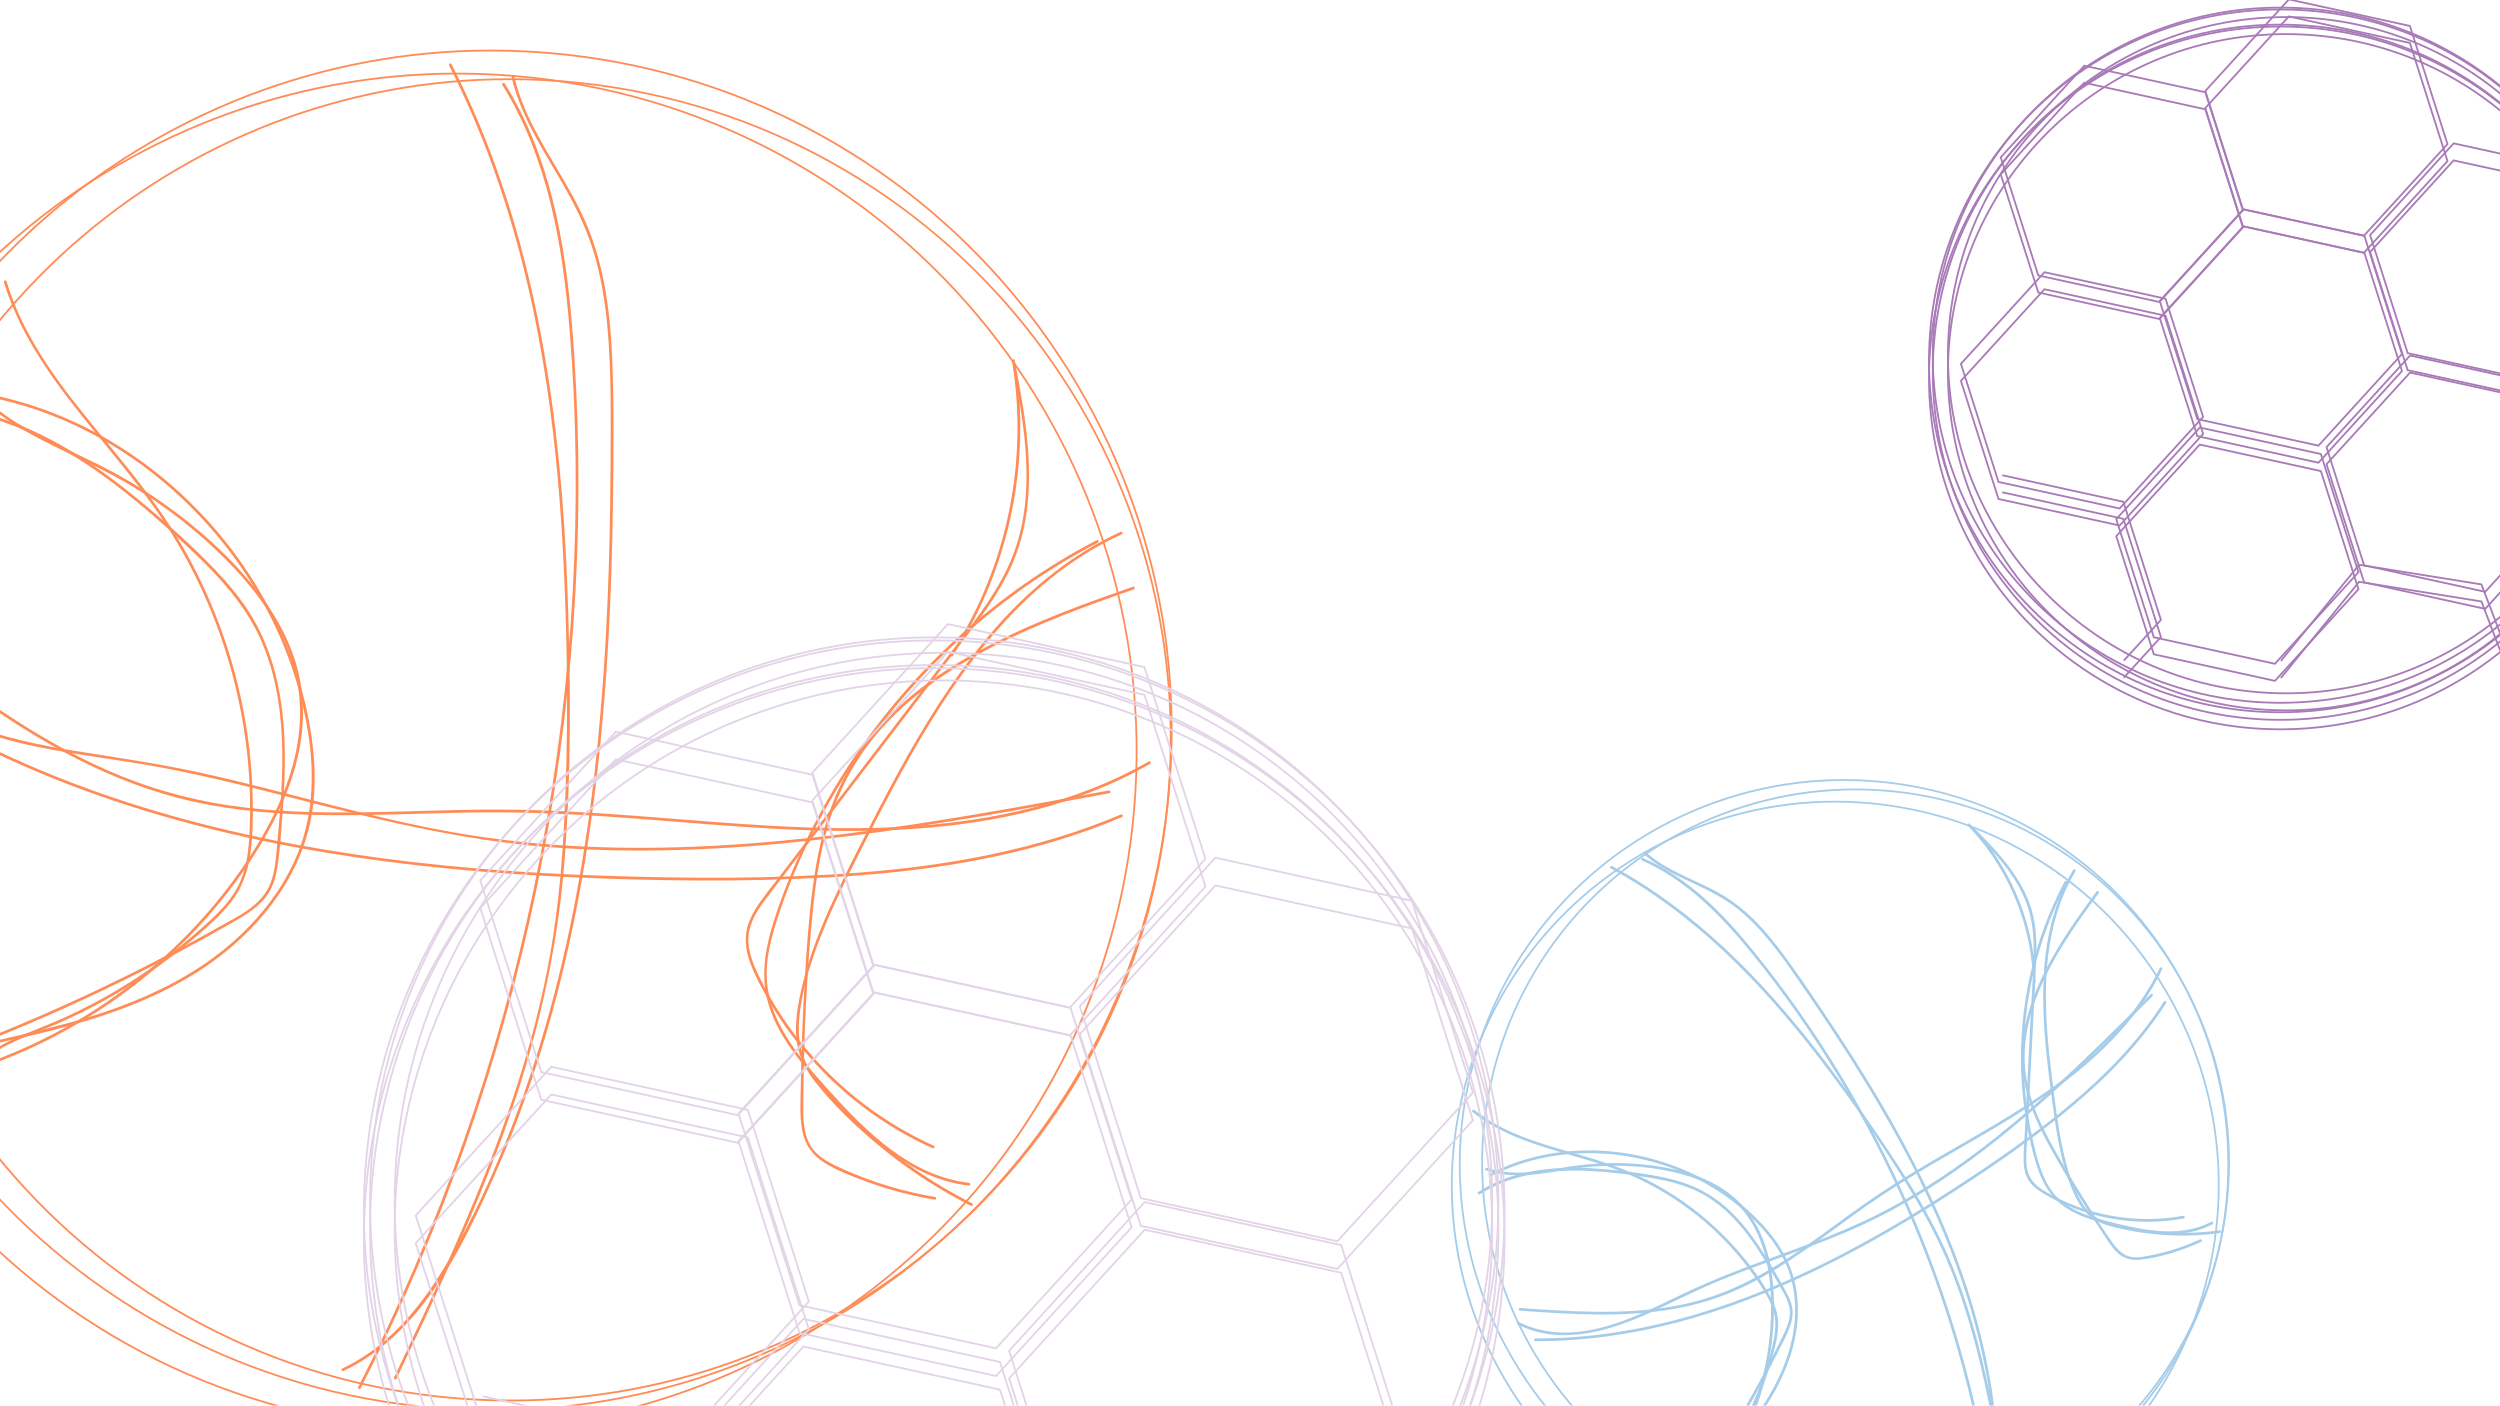 <?xml version="1.0" encoding="UTF-8"?><svg id="Layer_1" xmlns="http://www.w3.org/2000/svg" width="1366" height="768" viewBox="0 0 1366 768"><defs><style>.cls-1{fill:#ff8c56;}.cls-2{fill:#a5cce9;}.cls-3{stroke:#a87ab7;}.cls-3,.cls-4{fill:none;stroke-miterlimit:10;}.cls-4{stroke:#e2d3e7;}</style></defs><path class="cls-1" d="m249.94,39.7v1c13.56,0,27.32.76,40.9,2.25,49.67,5.46,96.78,20.49,140.03,44.66,41.77,23.35,78.2,54.21,108.28,91.71,30.07,37.51,52.27,79.77,65.99,125.62,14.2,47.47,18.62,96.72,13.16,146.39-10.03,91.17-53.25,174.95-121.69,235.9-67.94,60.5-155.23,93.81-245.77,93.81-13.57,0-27.34-.76-40.92-2.25-49.67-5.46-96.78-20.49-140.03-44.66-41.77-23.35-78.2-54.21-108.28-91.71-30.07-37.51-52.27-79.77-65.99-125.62-14.2-47.47-18.62-96.72-13.16-146.39,10.03-91.17,53.25-174.95,121.69-235.89C72.09,74.02,159.37,40.7,249.92,40.7l.02-1m-.02,0c-186.78,0-347.57,140.64-368.46,330.6-22.41,203.75,124.6,387.08,328.34,409.49,13.79,1.52,27.47,2.26,41.03,2.26,186.78,0,347.57-140.64,368.46-330.6,22.41-203.75-124.6-387.08-328.34-409.49-13.79-1.52-27.47-2.26-41.03-2.26h0Z"/><path class="cls-1" d="m278.27,43.75c13.21,0,26.61.74,39.84,2.19,48.37,5.32,94.25,19.95,136.37,43.5,40.68,22.74,76.16,52.79,105.44,89.31,29.29,36.52,50.91,77.68,64.26,122.34,13.83,46.23,18.14,94.19,12.82,142.56-9.77,88.79-51.85,170.37-118.51,229.73-66.17,58.91-151.17,91.36-239.34,91.36-13.22,0-26.63-.74-39.85-2.19-48.37-5.32-94.25-19.95-136.37-43.5-40.68-22.74-76.16-52.79-105.44-89.31-29.29-36.52-50.91-77.68-64.26-122.33-13.83-46.23-18.14-94.19-12.82-142.56,9.77-88.79,51.85-170.37,118.51-229.72,66.16-58.91,151.17-91.36,239.36-91.36h0m-.02-1c-181.91,0-338.5,136.97-358.85,321.98-21.82,198.43,121.35,376.99,319.78,398.81,13.43,1.48,26.75,2.2,39.96,2.2,181.91,0,338.5-136.97,358.85-321.98,21.82-198.43-121.35-376.99-319.78-398.81-13.43-1.48-26.75-2.2-39.96-2.2h0Z"/><path class="cls-1" d="m268.28,27.11v1c13.59,0,27.38.76,40.99,2.26,49.78,5.47,96.99,20.53,140.34,44.76,41.86,23.4,78.37,54.32,108.51,91.91,30.14,37.59,52.39,79.94,66.13,125.89,14.23,47.57,18.67,96.93,13.19,146.71-10.05,91.37-53.36,175.33-121.96,236.41-68.09,60.63-155.57,94.02-246.31,94.02-13.6,0-27.4-.76-41.01-2.26-49.78-5.47-96.99-20.53-140.34-44.76-41.86-23.4-78.37-54.32-108.51-91.91-30.14-37.59-52.39-79.94-66.13-125.89-14.23-47.57-18.67-96.93-13.19-146.71,10.05-91.37,53.36-175.33,121.96-236.41C90.04,61.5,177.51,28.11,268.26,28.11l.02-1m-.02,0c-187.19,0-348.32,140.95-369.26,331.32-22.46,204.19,124.87,387.92,329.06,410.38,13.82,1.52,27.53,2.26,41.12,2.26,187.19,0,348.32-140.95,369.26-331.32,22.46-204.19-124.87-387.92-329.06-410.38-13.82-1.52-27.53-2.26-41.12-2.26h0Z"/><path class="cls-1" d="m274.48,46.41c24.96,40.1,33.01,87.64,36.77,133.99,3.86,47.66,4.3,95.63,1.65,143.37-2.69,48.45-8.63,96.72-17.76,144.39s-21.14,93.61-36.27,139.11-33.72,91.07-55.12,134.62c-2.63,5.36-5.31,10.69-8.03,16-.44.86.85,1.62,1.3.76,22.08-43.13,41.23-87.73,57.31-133.43,16.19-46.04,29.27-93.18,39.15-140.98,9.76-47.24,16.4-95.12,19.84-143.23,3.48-48.68,3.67-97.6.48-146.3-2.99-45.7-8.69-92.8-29.63-134.2-2.57-5.08-5.37-10.02-8.38-14.85-.51-.82-1.81-.07-1.3.76h0Z"/><path class="cls-1" d="m-73.3,370.63c36.74,25.41,76.86,45.56,118.74,61,42.43,15.64,86.52,26.5,131.08,33.98,44.82,7.52,90.17,11.67,135.56,13.7,47.31,2.12,94.94,2.69,142.23,0,48.32-2.76,96.86-9.76,142.48-26.46,5.5-2.01,10.94-4.18,16.34-6.46.89-.37.12-1.67-.76-1.3-45.35,19.17-94.21,27.98-143.1,31.72-47.03,3.59-94.46,3.24-141.57,1.62-45.48-1.57-90.95-5.1-135.96-11.9-44.01-6.65-87.63-16.42-129.82-30.67-42.28-14.28-83.08-33.12-120.65-57.29-4.66-3-9.26-6.08-13.81-9.23-.8-.55-1.55.75-.76,1.3h0Z"/><path class="cls-1" d="m-18.9,214.92c18.62,2.35,36.88,7.43,54.11,14.88s33.25,17.08,47.95,28.55,28.1,24.84,39.7,39.53c11.62,14.72,21.47,30.87,29.17,47.97s13.48,36.09,16.41,55.09c3.61,23.39,2.51,47.24-7.32,69.04-8.37,18.57-21.67,34.63-37.27,47.59-17.33,14.41-37.67,24.79-58.73,32.59-21.41,7.93-43.55,12.91-65.73,18.1-17.17,4.02-35.99,9.2-48.59,22.34-2.97,3.09-5.46,6.6-7.44,10.4-.44.86.85,1.62,1.3.76,8.93-17.24,27.92-24.86,45.66-29.67,10.13-2.75,20.44-4.77,30.63-7.23,11.59-2.81,23.11-5.94,34.44-9.69,21.65-7.17,42.82-16.64,61.32-30.13,16.34-11.92,30.7-26.91,40.75-44.55,4.91-8.62,8.76-17.86,11.2-27.48,2.98-11.73,3.74-23.91,3.03-35.96-1.21-20.59-6.1-41.06-13.49-60.29-6.78-17.63-15.8-34.37-26.7-49.8s-23.52-29.41-37.69-41.76-29.7-22.9-46.4-31.34-34.6-14.73-53.01-18.33c-4.41-.86-8.84-1.56-13.3-2.12-.96-.12-.95,1.38,0,1.5h0Z"/><path class="cls-1" d="m599.21,295.18c-26.97,14-52.06,31.53-74.61,51.89s-42.55,43.55-59.4,68.84c-16.8,25.2-30.45,52.51-40.34,81.14-5.81,16.83-10.24,34.47-4.86,52.02,4.75,15.47,15.02,28.55,25.49,40.58,10.5,12.07,21.38,23.99,33.68,34.26,11.56,9.65,24.64,17.88,39.3,21.82,3.6.96,7.26,1.64,10.95,2.07.96.11.95-1.39,0-1.5-31.58-3.67-55.78-27.51-76.05-50.01-10.65-11.81-21.53-24.01-28.38-38.52-3.56-7.54-5.81-15.69-6.05-24.04-.26-9.47,1.83-18.81,4.59-27.82,8.83-28.85,22.14-56.52,38.26-81.99,15.94-25.19,34.99-48.4,56.55-68.98,21.69-20.7,45.94-38.71,72.11-53.34,3.14-1.76,6.31-3.46,9.51-5.12.86-.44.1-1.74-.76-1.3h0Z"/><path class="cls-1" d="m279.51,42.23c5.44,22.79,18.98,42.15,30.27,62.31,6.14,10.98,11.4,22.32,14.96,34.41s5.83,25.61,7.06,38.67c2.37,25.28,1.91,50.86,1.79,76.22-.11,25.05-.59,50.11-1.65,75.14-2.13,50.29-6.59,100.56-15.27,150.17-8.51,48.7-21.14,96.78-39.52,142.72-9.07,22.67-19.36,45.1-31.69,66.2-11.44,19.57-25.42,38.44-44.24,51.48-4.52,3.14-9.3,5.87-14.27,8.23-.87.41-.11,1.71.76,1.3,41.8-19.84,64.29-65.94,82.17-106.13,20.29-45.63,34.57-93.74,44.36-142.66s15.32-99.7,18.16-150.01c1.43-25.45,2.2-50.94,2.53-76.43s.64-51.35-.38-76.96c-1.01-25.18-4.07-50.73-13.98-74.12-9.5-22.41-24.81-41.82-34.16-64.3-2.25-5.4-4.08-10.94-5.43-16.63-.22-.94-1.67-.54-1.45.4h0Z"/><path class="cls-1" d="m605.84,431.94c-47.66,8.81-95.37,17.56-143.48,23.59-47.4,5.93-95.27,9.23-143.04,7.04-24.18-1.11-48.29-3.64-72.12-7.86-23.21-4.12-46.13-9.71-68.96-15.53s-45.22-11.78-68.04-16.81c-22.83-5.04-45.89-8.32-68.96-12.04-39.91-6.44-83.6-17.38-109.9-50.75-3.07-3.9-5.79-8.04-8.19-12.4-.47-.85-1.76-.09-1.3.76,19.48,35.39,59.18,51.89,96.85,59.8,23.14,4.86,46.7,7.35,69.94,11.73,23.6,4.44,46.9,10.31,70.16,16.27,46.24,11.86,92.34,23.24,140.06,27.05,48.51,3.87,97.31,1.66,145.61-3.65,48.34-5.32,96.27-13.71,144.08-22.49,5.9-1.08,11.79-2.17,17.69-3.26.95-.18.55-1.62-.4-1.45h0Z"/><path class="cls-1" d="m-56.57,595.08c36.77-5.88,72.21-19.26,103.94-38.72s59.24-44.5,81.17-74.17c23.6-31.94,43.94-72.7,34.81-113.43-4.23-18.85-14.33-35.83-26.56-50.58-13.13-15.84-28.82-29.7-45.5-41.71-8.65-6.23-17.67-11.95-26.99-17.11-8.39-4.64-17.06-8.74-25.71-12.88-16.69-7.97-33.84-16.21-47.34-29.14-3.34-3.2-6.41-6.67-9.15-10.4-.57-.77-1.87-.02-1.3.76,10.78,14.66,26.21,24.56,42.17,32.78,17.08,8.8,34.74,16.27,51.15,26.35,17.82,10.95,34.41,23.98,49.18,38.8,13.83,13.88,26.25,29.78,33.71,48.04,7.82,19.16,8.8,39.83,4.09,59.9-4.82,20.56-14.66,39.66-26.32,57.13-20.44,30.64-47.12,57.02-77.64,77.59-30.42,20.5-64.71,35.27-100.63,42.85-4.47.94-8.97,1.77-13.48,2.49-.95.15-.55,1.6.4,1.45h0Z"/><path class="cls-1" d="m612.23,290.63c-25.78,11.82-48.08,29.84-66.91,50.91s-35.13,46.08-49.36,71.23c-7.22,12.75-14.04,25.73-20.71,38.78-7.57,14.81-15.21,29.62-21.99,44.81-7.05,15.78-13.11,32.11-16.45,49.11-1.58,8.06-2.59,16.38-1.32,24.56s5.13,15.05,10.14,21.4c10.04,12.71,22.08,24.16,34.54,34.47,12.41,10.28,25.73,19.45,39.78,27.34,3.45,1.94,6.95,3.8,10.48,5.58.86.43,1.62-.86.76-1.3-28.6-14.47-54.55-34.04-76.24-57.64-5.47-5.95-11.08-12.1-14.66-19.42-3.86-7.88-4.38-16.74-3.47-25.35,1.8-17.04,7.56-33.79,14.09-49.53,6.48-15.64,14.21-30.74,21.85-45.83,6.48-12.79,13.06-25.53,19.96-38.09,13.82-25.13,28.98-49.73,47.39-71.79s38.84-40.22,63.5-53.32c3.09-1.64,6.22-3.18,9.4-4.64.88-.4.12-1.7-.76-1.3h0Z"/><path class="cls-1" d="m245.36,35.76c21.22,41.62,35.9,86.24,45.61,131.87,9.8,46.05,14.71,93.02,16.97,140.01,2.32,48.25,2.73,96.92.14,145.16-1.39,25.85-4.07,51.64-9.04,77.06-4.67,23.86-11.16,47.34-18.86,70.4-15.62,46.73-36.16,91.61-57.16,136.12-2.56,5.42-5.12,10.84-7.69,16.25-.41.87.88,1.63,1.3.76,21.05-44.41,42.1-88.93,58.88-135.18,17.04-46.97,28.62-95.26,32.71-145.11,4.07-49.57,3.67-99.8,1.89-149.48-1.67-46.78-5.73-93.58-14.34-139.62-8.55-45.75-21.73-90.76-41.34-133.04-2.49-5.37-5.09-10.68-7.77-15.95-.44-.86-1.73-.1-1.3.76h0Z"/><path class="cls-1" d="m511.03,654.07c-17.09-2.89-33.81-7.87-49.65-14.91-7-3.11-14.69-6.55-18.67-13.49-3.9-6.78-3.82-15.03-3.76-22.61.27-35.96,1.71-72.09,5.44-107.86,1.73-16.54,4.35-33.1,9.54-48.94,4.52-13.79,11.14-26.76,19.79-38.42,15.89-21.4,37.71-37.58,60.88-50.34s49.83-23.14,75.7-32.25c3.06-1.08,6.13-2.15,9.2-3.21.91-.31.52-1.76-.4-1.45-26.34,9.1-52.64,18.7-77.47,31.46s-46.66,27.69-64,48.41c-8.82,10.54-16.06,22.32-21.33,35.02-6.46,15.59-9.93,32.23-12.15,48.91-2.35,17.68-3.5,35.53-4.55,53.33-1.1,18.67-1.78,37.37-2.06,56.08-.12,8-.72,16.32.84,24.22,1.45,7.34,5.44,13.06,11.74,17.08,6.95,4.44,15.05,7.47,22.75,10.33,8.15,3.02,16.49,5.53,24.96,7.51,4.23.99,8.5,1.84,12.79,2.56.94.16,1.35-1.29.4-1.45h0Z"/><path class="cls-1" d="m-37.7,223.14c37.44,1.18,71.33,19.4,100.54,41.6,15.16,11.52,29.42,24.25,43.22,37.36s27.51,28.06,35.77,46c16.06,34.87,13.21,75.04,9.7,112.22-.9,9.5-1.15,20.02-6.9,28.09s-14.67,12.27-22.77,16.85c-18.15,10.28-36.61,20.02-55.33,29.21-37.6,18.45-76.28,34.69-115.79,48.59-4.84,1.7-9.69,3.37-14.55,5-.91.31-.52,1.76.4,1.45,40.47-13.6,80.13-29.6,118.69-47.94,19.15-9.1,38.02-18.78,56.59-29.01,4.79-2.64,9.56-5.32,14.31-8.03,3.99-2.28,7.99-4.56,11.66-7.33s6.73-5.73,9.05-9.49c2.46-3.99,3.76-8.54,4.54-13.12,1.61-9.5,2.13-19.29,2.88-28.89s1.3-19.63,1.35-29.47c.09-18.86-1.63-37.97-7.49-55.99-2.93-9.01-6.92-17.68-12-25.68s-11.7-15.96-18.53-23.09c-13.46-14.07-28.19-27.19-43.26-39.51-28.58-23.37-61.47-44.18-98.75-49.21-4.42-.6-8.87-.96-13.33-1.1-.97-.03-.96,1.47,0,1.5h0Z"/><path class="cls-1" d="m-68.99,337.89c35.29,28.09,71.02,56.42,111.41,76.94,19.99,10.15,41.04,18.22,62.94,23.12,23.99,5.36,48.63,7.13,73.16,7.43s49.87-.87,74.8-1.35c25.54-.49,51.01.3,76.5,1.99,50.63,3.37,101.26,9.38,152.08,7.74,45-1.45,90.67-8.84,131.54-28.49,5.09-2.45,10.07-5.09,14.97-7.89.84-.48.08-1.78-.76-1.3-39.9,22.85-85.6,32.64-131.13,35.49-49.25,3.08-98.49-1.93-147.56-5.67-25.23-1.92-50.51-3.51-75.82-3.56s-49.43,1.16-74.15,1.5c-24.67.34-49.47-.16-73.91-3.78-23.1-3.42-45.51-9.93-66.86-19.37-41.28-18.26-77.73-45.58-112.96-73.39-4.41-3.48-8.8-6.98-13.2-10.47-.75-.6-1.82.46-1.06,1.06h0Z"/><path class="cls-1" d="m520.66,358.35c23.98-36.8,36.79-80.57,36.84-124.47.01-12.4-1.02-24.77-3.05-37l-1.45.4c6.51,33.94,13.29,70.52,1.25,104.06-5.82,16.19-15.9,30.35-26.21,43.95-11.42,15.07-22.95,30.04-34.43,45.06-23.39,30.6-46.78,61.2-70.17,91.8-5.01,6.55-10.64,13.04-13.83,20.74s-2.52,15.44.24,23.04c2.62,7.21,6.36,14.1,10.2,20.73s7.87,12.7,12.34,18.68c17.76,23.77,40.85,43.55,67.2,57.22,3.27,1.69,6.58,3.29,9.94,4.79.87.39,1.64-.9.76-1.3-27.24-12.22-51.46-30.77-70.51-53.74-9.63-11.62-17.92-24.36-24.59-37.91-3.87-7.86-7.63-16.68-5.84-25.62,1.61-8.04,6.87-14.73,11.73-21.1,23.21-30.37,46.43-60.74,69.65-91.12,11.56-15.13,23.13-30.26,34.69-45.39,10.18-13.32,20.48-26.81,27.35-42.21,14.02-31.42,9.98-66.62,4.04-99.45-.76-4.22-1.56-8.43-2.37-12.64-.18-.95-1.6-.54-1.45.4,7.17,43.23,1.29,88.41-16.39,128.49-4.88,11.06-10.65,21.7-17.25,31.83-.53.81.77,1.56,1.3.76h0Z"/><path class="cls-1" d="m2.13,154.15c10.4,34.38,33.72,62.37,56.09,89.68,11.77,14.37,23.49,28.83,33.52,44.49,10.51,16.42,19.3,33.95,26.22,52.18,13.76,36.27,20.23,75.37,18.4,114.14-.49,10.33-1.67,20.99-6.62,30.25-4.67,8.75-12.16,15.63-19.47,22.16-14.74,13.17-30.8,24.84-47.85,34.84-8.44,4.94-17.12,9.47-26,13.56s-18.17,7.47-27.17,11.44c-15.5,6.84-31.59,17.91-34.06,36.08-.54,3.98-.23,7.96.96,11.8.28.92,1.73.53,1.45-.4-2.77-8.97-.16-18.34,4.98-25.94,5.42-8.01,13.51-13.51,22.06-17.75s17.81-7.47,26.67-11.32,17.74-8.24,26.28-13c17.02-9.49,33.11-20.64,47.97-33.25,7.26-6.16,14.68-12.54,20.57-20.06s9.23-16.48,10.62-26.04,1.49-19.12,1.37-28.65-.74-19.29-1.85-28.88c-2.19-18.98-6.27-37.74-12.15-55.92s-13.67-36.01-23.13-52.76-19.89-30.93-31.39-45.31c-22.52-28.17-47.94-55.44-61.66-89.33-1.65-4.07-3.1-8.22-4.37-12.42-.28-.92-1.73-.53-1.45.4h0Z"/><path class="cls-2" d="m1002.63,437.52v1c77.21,0,147.84,42.23,184.32,110.21,13.34,24.86,21.41,51.59,23.99,79.44,2.49,26.9-.22,53.72-8.06,79.71-7.84,25.99-20.41,49.83-37.36,70.87-17.55,21.78-39.05,39.59-63.91,52.93-30.33,16.27-64.43,24.87-98.62,24.87-77.22,0-147.85-42.23-184.33-110.21-13.34-24.86-21.41-51.59-23.99-79.44-2.49-26.9.22-53.72,8.06-79.71,7.84-25.99,20.41-49.83,37.36-70.87,17.55-21.78,39.05-39.59,63.91-52.93,30.33-16.27,64.43-24.87,98.62-24.87v-1m0,0c-33.51,0-67.51,8.04-99.1,24.99-102.19,54.83-140.58,182.12-85.75,284.31,37.88,70.6,110.33,110.74,185.21,110.74,33.51,0,67.51-8.04,99.1-24.99,102.19-54.83,140.58-182.12,85.75-284.31-37.88-70.6-110.33-110.74-185.21-110.74h0Z"/><path class="cls-2" d="m1013.72,430.84v1c75.19,0,143.97,41.12,179.49,107.32,12.99,24.21,20.85,50.24,23.36,77.36,2.43,26.2-.21,52.31-7.85,77.62-7.63,25.31-19.87,48.52-36.38,69.01-17.09,21.21-38.03,38.55-62.24,51.54-29.53,15.85-62.74,24.22-96.04,24.22-75.2,0-143.98-41.12-179.5-107.32-12.99-24.21-20.85-50.24-23.36-77.36-2.43-26.2.21-52.31,7.85-77.62,7.63-25.31,19.87-48.52,36.38-69.01,17.09-21.21,38.03-38.55,62.24-51.54,29.53-15.84,62.74-24.22,96.04-24.22v-1m0,0c-32.63,0-65.74,7.83-96.51,24.34-99.52,53.4-136.91,177.37-83.51,276.89,36.89,68.76,107.45,107.85,180.38,107.85,32.63,0,65.74-7.83,96.51-24.34,99.52-53.4,136.91-177.37,83.51-276.89-36.89-68.76-107.45-107.86-180.38-107.85h0Z"/><path class="cls-2" d="m1007.41,426.7c77.38,0,148.16,42.32,184.72,110.45,13.37,24.91,21.46,51.7,24.04,79.62,2.5,26.96-.22,53.84-8.07,79.88-7.85,26.04-20.45,49.94-37.44,71.03-17.59,21.83-39.14,39.68-64.05,53.05-30.39,16.31-64.57,24.93-98.84,24.93-77.39,0-148.17-42.32-184.73-110.45-13.37-24.91-21.46-51.7-24.04-79.62-2.5-26.96.22-53.84,8.07-79.88,7.85-26.04,20.45-49.94,37.44-71.03,17.59-21.83,39.14-39.68,64.05-53.05,30.39-16.31,64.57-24.93,98.84-24.93h0m0-1c-33.58,0-67.65,8.06-99.31,25.05-102.41,54.95-140.88,182.51-85.93,284.92,37.96,70.75,110.57,110.98,185.61,110.98,33.58,0,67.65-8.06,99.31-25.05,102.41-54.95,140.88-182.51,85.93-284.92-37.96-70.75-110.57-110.99-185.61-110.98h0Z"/><path class="cls-2" d="m897.08,470.14c24.54,10.71,43.54,30.37,60.17,50.82,17.16,21.11,32.81,43.49,46.92,66.74s26.6,47.31,37.49,72.15c10.99,25.06,20.31,50.86,27.87,77.16,7.5,26.07,13.27,52.63,17.21,79.46.51,3.45.98,6.91,1.43,10.37.12.94,1.62.96,1.5,0-3.52-27.17-8.86-54.09-16-80.54-7.15-26.48-16.07-52.48-26.68-77.78s-22.85-49.82-36.7-73.46c-13.79-23.55-29.17-46.17-46-67.65-16.23-20.71-34.14-41.31-57.49-54.16-2.92-1.61-5.91-3.07-8.97-4.41-.88-.38-1.64.91-.76,1.3h0Z"/><path class="cls-2" d="m838.95,732.81c26.2.08,52.3-3.63,77.62-10.28,25.5-6.7,50.18-16.27,73.95-27.62,24.28-11.59,47.65-25.02,70.33-39.47s43.6-28.62,63.95-44.83c19.97-15.9,38.65-33.71,53.46-54.6,1.84-2.6,3.62-5.25,5.34-7.93.52-.82-.78-1.57-1.3-.76-13.77,21.55-31.75,40-51.33,56.34-19.88,16.59-41.34,31.3-63.02,45.42-22.28,14.52-45.2,28.12-68.98,40.04-23.49,11.76-47.86,21.87-73.08,29.27-25.16,7.37-51.15,11.99-77.38,12.8-3.19.1-6.37.14-9.56.13-.97,0-.97,1.5,0,1.5h0Z"/><path class="cls-2" d="m814.6,642.74c18.6-9.6,39.71-13.59,60.55-12.46,20.8,1.12,41.36,7.28,59.32,17.85,9.05,5.33,17.43,11.79,24.8,19.27,8.63,8.76,15.96,18.93,19.29,30.91,6.91,24.84-2.34,50.7-16.32,71.25-7.02,10.33-15.28,19.73-23.78,28.86-7.48,8.03-15.9,17.06-17.97,28.24-.48,2.6-.57,5.24-.25,7.87.12.95,1.62.96,1.5,0-1.49-12.19,6.57-22.64,14.24-31.19,8.33-9.3,16.9-18.3,24.29-28.39,14.68-20.05,25.18-44.61,21.28-69.9-1.92-12.41-7.77-23.4-15.85-32.88-7.11-8.34-15.49-15.6-24.61-21.67-17.49-11.63-37.84-18.83-58.69-21.13s-42.34.45-61.65,8.8c-2.33,1.01-4.63,2.1-6.89,3.27-.86.44-.1,1.74.76,1.3h0Z"/><path class="cls-2" d="m1128.14,481.64c-8.52,16-14.84,33.14-18.82,50.82-3.96,17.61-5.62,35.75-4.91,53.79.35,8.98,1.3,17.94,2.83,26.79,1.55,8.94,3.55,17.96,6.58,26.53,2.85,8.06,7.27,15.11,14.41,19.99,6.74,4.6,14.7,7.07,22.52,9.1,16.66,4.32,35.46,8.78,52.29,2.86,2.04-.72,4.01-1.59,5.92-2.6.85-.45.1-1.75-.76-1.3-16.03,8.44-35.05,4.95-51.81.9-7.83-1.89-15.81-3.88-23-7.63-3.54-1.85-6.84-4.13-9.63-7-3.05-3.14-5.3-6.94-7.03-10.94-3.48-8.04-5.45-16.9-7.15-25.47s-2.86-17.48-3.42-26.31c-1.12-17.67.04-35.48,3.46-52.86,3.41-17.37,9.06-34.31,16.88-50.19.95-1.92,1.93-3.83,2.93-5.72.45-.85-.84-1.61-1.3-.76h0Z"/><path class="cls-2" d="m898.02,466.52c9.79,8.86,22.23,13.56,33.91,19.3,6.05,2.98,11.88,6.34,17.18,10.52s10.05,8.92,14.46,13.97c9.22,10.56,17.03,22.31,24.94,33.86,7.95,11.61,15.75,23.33,23.28,35.22,15.15,23.92,29.27,48.54,41.32,74.18s21.87,51.98,28.41,79.37c3.3,13.79,5.86,27.84,7.18,41.96,1.25,13.45,1.17,27.46-3.38,40.34-1.17,3.32-2.65,6.5-4.42,9.54-.49.84.81,1.59,1.3.76,6.86-11.82,8.89-25.57,8.67-39.07s-2.41-27.65-5.1-41.17c-5.51-27.73-14.59-54.65-25.93-80.53-11.52-26.29-25.36-51.52-40.4-75.96-7.54-12.27-15.4-24.34-23.44-36.29-7.88-11.7-15.74-23.49-24.34-34.67s-17.49-20.7-28.98-27.87c-11.33-7.06-24.22-11.17-35.47-18.36-2.87-1.84-5.6-3.88-8.13-6.16-.71-.65-1.78.41-1.06,1.06h0Z"/><path class="cls-2" d="m1175.1,543.22c-18.01,17.99-36.05,35.96-54.94,53.02-18.81,16.99-38.48,33.1-59.61,47.12-10.46,6.94-21.27,13.37-32.44,19.11-12.18,6.26-24.8,11.55-37.58,16.44-12.85,4.91-25.84,9.45-38.69,14.35-12.65,4.82-25.03,10.17-37.21,16.08-23.13,11.22-49.18,23.93-75.51,16.61-3.15-.88-6.19-2.06-9.12-3.53-.86-.43-1.62.86-.76,1.3,23.79,11.95,50.9,3.44,73.49-7.02,12.77-5.91,25.27-12.3,38.32-17.59,12.95-5.26,26.12-9.92,39.23-14.75,12.95-4.78,25.86-9.73,38.38-15.57,11.59-5.41,22.82-11.58,33.67-18.34,21.7-13.51,41.88-29.33,61.07-46.17,19.37-16.99,37.76-35.05,56-53.24,2.26-2.25,4.51-4.5,6.76-6.75.68-.68-.38-1.74-1.06-1.06h0Z"/><path class="cls-2" d="m918.9,832.04c15.31-14.57,27.59-32.22,36.17-51.53,8.55-19.24,13.46-40.11,14.12-61.17s-2.21-42.65-15.54-58.82c-14.14-17.15-37.67-22.77-58.84-24.53-12.58-1.04-25.14-.38-37.61,1.51s-24.17,4.39-36.27,2.64c-2.91-.42-5.76-1.12-8.54-2.08-.91-.32-1.31,1.13-.4,1.45,11.18,3.87,23.1,2.84,34.59,1.15,5.9-.87,11.78-1.93,17.7-2.63,6.26-.74,12.58-1.09,18.88-1.06,11.82.07,23.76,1.4,35.19,4.46,10.26,2.74,20.32,7.1,28.39,14.14,15.96,13.93,20.64,36.03,20.99,56.32.36,20.8-3.55,41.6-11.1,60.97-7.6,19.49-18.94,37.56-33.39,52.71-1.76,1.84-3.57,3.64-5.41,5.4-.7.67.36,1.73,1.06,1.06h0Z"/><path class="cls-2" d="m1132.75,475.34c-8.5,14.23-13.15,30.28-15.11,46.67s-1.35,34.12.27,51.07c.81,8.5,1.87,16.97,3,25.43,1.2,9.03,2.37,18.07,4.15,27.01s4.25,17.97,8.03,26.39c1.63,3.63,3.58,7.16,6.22,10.16s6.21,5.25,10.09,6.69c4.32,1.6,8.91,2.56,13.42,3.46s9.21,1.61,13.86,2.09c9.64,1.01,19.37,1.1,29.02.25,2.37-.21,4.74-.48,7.1-.79.94-.13.96-1.63,0-1.5-18.76,2.52-37.95,1.54-56.33-3-4.17-1.03-8.43-2.21-12.04-4.64s-5.97-5.7-7.96-9.28c-4.29-7.72-6.88-16.48-8.86-25.05s-3.32-17.84-4.54-26.82c-1.14-8.43-2.25-16.86-3.15-25.32-1.75-16.5-2.75-33.18-1.42-49.76,1.31-16.28,5.04-32.49,12.61-47.05.93-1.78,1.91-3.53,2.94-5.25.5-.83-.8-1.59-1.3-.76h0Z"/><path class="cls-2" d="m880.09,474.5c22.68,12.3,43.37,27.94,62.15,45.58,18.94,17.8,36,37.53,51.82,58.12,16.42,21.36,31.97,43.58,46.25,66.43,7.71,12.33,14.89,25.02,20.94,38.25s10.89,26.75,14.97,40.59c8.14,27.55,13.12,55.9,17.73,84.21.58,3.54,1.15,7.08,1.72,10.62.15.95,1.6.55,1.45-.4-4.61-28.65-9.25-57.37-16.79-85.42-3.74-13.89-8.19-27.61-13.68-40.92-5.51-13.37-12.15-26.21-19.52-38.64s-15.45-24.56-23.64-36.53c-7.43-10.85-15.04-21.58-22.93-32.11-15.56-20.76-32.22-40.76-50.72-58.98-18.29-18.02-38.44-34.29-60.58-47.35-2.77-1.63-5.57-3.22-8.4-4.75-.85-.46-1.61.83-.76,1.3h0Z"/><path class="cls-2" d="m1202.03,677.19c-8.15,3.78-16.72,6.62-25.52,8.44-4.31.89-9.16,2.09-13.49.77-3.85-1.17-6.6-4.39-8.86-7.55-5.32-7.46-10.22-15.27-15.08-23.03-4.96-7.91-9.77-15.92-14.43-24.02-8.69-15.14-16.91-31.18-18.2-48.89-1.19-16.37,3.27-32.49,10.16-47.22,7.12-15.21,16.65-29.18,26.51-42.72,1.22-1.67,2.44-3.34,3.67-5.01.57-.78-.73-1.53-1.3-.76-10.29,13.94-20.41,28.16-28.22,43.68-7.43,14.77-12.76,30.95-12.52,47.64.26,17.92,7.55,34.32,16.14,49.7,9.37,16.78,19.59,33.11,30.35,49.04,2.11,3.13,4.31,6.33,7.4,8.58,3.47,2.52,7.6,2.89,11.75,2.36,8.98-1.14,17.91-3.74,26.3-7.09,2.05-.82,4.08-1.7,6.09-2.63.87-.41.11-1.7-.76-1.3h0Z"/><path class="cls-2" d="m808.47,652.6c18.1-11.6,40.04-13.85,61.05-12.74,10.94.58,21.87,1.97,32.67,3.77,11.13,1.85,22.07,4.71,31.64,10.89,16.83,10.86,27.65,28.68,37.24,45.76,2.65,4.71,6.11,9.69,6.82,15.15.79,6.11-2.51,11.91-5.09,17.21-5.18,10.63-10.68,21.1-16.48,31.4-11.6,20.61-24.42,40.53-38.36,59.63-1.72,2.36-3.46,4.7-5.21,7.03-.58.77.72,1.52,1.3.76,14.58-19.4,28-39.66,40.15-60.66,6.07-10.5,11.83-21.19,17.26-32.04,2.63-5.26,5.75-10.62,7.32-16.32.74-2.68.97-5.45.46-8.19s-1.79-5.51-3.15-8.05c-4.85-9.11-10.04-18.15-15.89-26.66-5.65-8.22-12.11-16.02-19.94-22.26-8.58-6.83-18.45-11.07-29.12-13.48-11.02-2.48-22.42-3.9-33.66-4.9-21.13-1.88-43.49-1.19-62.84,8.44-2.38,1.18-4.68,2.5-6.91,3.93-.81.52-.06,1.82.76,1.3h0Z"/><path class="cls-2" d="m830.58,716.17c28.05,1.98,56.54,3.91,84.39-1.04,13.37-2.38,26.3-6.5,38.52-12.41,11.82-5.71,22.91-12.82,33.67-20.32s21.39-15.57,32.22-23.18c11.64-8.18,23.73-15.67,36-22.87,24.22-14.21,49.11-27.52,71.61-44.43,19.77-14.86,37.92-32.56,50.22-54.21,1.5-2.63,2.9-5.32,4.21-8.05.42-.87-.88-1.63-1.3-.76-10.85,22.55-28.1,41.2-47.48,56.74-21.5,17.25-45.68,30.68-69.48,44.44-12.36,7.15-24.68,14.4-36.55,22.35-10.86,7.27-21.3,15.12-31.89,22.76-21.47,15.48-43.87,29.91-69.87,36.33-27.43,6.77-56.04,5.71-83.99,3.87-3.43-.23-6.86-.47-10.3-.71-.96-.07-.96,1.43,0,1.5h0Z"/><path class="cls-2" d="m1112.34,536.49c-.61-24.9-8.66-49.48-22.73-70.01-3.98-5.8-8.44-11.27-13.32-16.34l-1.06,1.06c12.48,12.33,25.64,25.38,31.98,42.11,3.53,9.32,4.2,19.18,3.95,29.06-.27,10.55-.99,21.11-1.52,31.65-1.09,21.57-2.19,43.14-3.28,64.71-.26,5.06-.72,10.16-.67,15.23.04,4.38.85,8.7,3.62,12.21s6.51,5.63,10.23,7.68c4.02,2.21,8.19,4.16,12.46,5.85,17.23,6.82,36.2,9.31,54.59,7.07,2.21-.27,4.41-.61,6.59-1,.95-.17.55-1.62-.4-1.45-18.28,3.32-37.33,1.86-54.92-4.06-4.43-1.49-8.77-3.26-12.98-5.32s-8.16-4.03-11.61-6.88c-3.74-3.1-5.67-7.09-6.01-11.92s.21-9.97.46-14.9c1.08-21.24,2.15-42.48,3.23-63.72.53-10.52,1.15-21.05,1.58-31.58.4-9.79.29-19.76-2.58-29.22-5.04-16.61-17.03-29.91-29.02-41.97-1.54-1.54-3.08-3.08-4.63-4.61-.69-.68-1.73.36-1.06,1.06,17.1,17.76,28.75,40.52,33.41,64.72,1.3,6.78,2.03,13.67,2.2,20.57.02.96,1.52.97,1.5,0h0Z"/><path class="cls-2" d="m804.54,607.58c16.5,13.21,37.19,18.75,57.11,24.56,10.18,2.97,20.33,6.08,30.04,10.36,9.42,4.15,18.42,9.23,26.88,15.1,17.01,11.82,31.77,26.93,43.06,44.3,3.07,4.72,6.12,9.65,7.6,15.13,1.66,6.18.56,12.46-.87,18.56-2.65,11.33-6.48,22.4-11.42,32.94-2.45,5.23-5.17,10.34-8.14,15.3s-6.33,9.57-9.28,14.49c-4.89,8.16-8.39,18.5-3.55,27.53,1.01,1.88,2.38,3.52,4.05,4.84.75.59,1.82-.46,1.06-1.06-3.74-2.95-5.58-7.49-5.87-12.17-.33-5.28,1.28-10.31,3.68-14.96,2.63-5.08,6.05-9.69,9.11-14.52,3.09-4.88,5.93-9.92,8.5-15.1,5.11-10.27,9.19-21.06,12.13-32.15,1.52-5.72,3.09-11.68,2.98-17.65s-2.19-10.95-4.93-15.84c-5.05-9.01-11.4-17.41-18.24-25.12-6.79-7.65-14.3-14.65-22.39-20.9-8.15-6.29-16.88-11.83-26.07-16.47-9.27-4.68-18.98-8.3-28.89-11.37-20.05-6.2-41.28-10.66-59.11-22.27-2.19-1.43-4.32-2.96-6.36-4.6-.75-.6-1.81.46-1.06,1.06h0Z"/><circle class="cls-3" cx="1246" cy="197.18" r="192"/><circle class="cls-3" cx="1246" cy="194.08" r="189.93"/><circle class="cls-3" cx="1249.11" cy="194.08" r="184.75"/><polygon class="cls-3" points="1312.44 193.45 1266.8 243.5 1200.63 229.01 1180.1 164.45 1225.74 114.4 1291.91 128.89 1312.44 193.45"/><polygon class="cls-3" points="1203.79 227.77 1158.15 277.83 1091.98 263.33 1071.45 198.78 1117.09 148.73 1183.26 163.22 1203.79 227.77"/><polygon class="cls-3" points="1225.52 114.95 1179.88 165.01 1113.72 150.51 1093.19 85.96 1138.82 35.91 1204.99 50.4 1225.52 114.95"/><polygon class="cls-3" points="1337.31 78.73 1291.67 128.78 1225.5 114.29 1204.97 49.74 1250.61 -.32 1316.78 14.18 1337.31 78.73"/><polygon class="cls-3" points="1427.36 157.39 1381.72 207.45 1315.55 192.95 1295.02 128.4 1340.66 78.34 1406.83 92.84 1427.36 157.39"/><polygon class="cls-3" points="1403.55 273.32 1357.91 323.37 1291.74 308.88 1271.21 244.32 1316.85 194.27 1383.02 208.76 1403.55 273.32"/><polygon class="cls-3" points="1288.66 312.65 1243.02 362.7 1176.85 348.21 1156.32 283.65 1201.96 233.6 1268.13 248.09 1288.66 312.65"/><path class="cls-3" d="m1246.26,361.16l42.73-52.56,66.88,10.73c3.58,9.39,7.17,18.78,10.75,28.17"/><path class="cls-3" d="m1094.03,259.67l66.17,14.5,20.53,64.55c-6.77,7.43-13.54,14.85-20.32,22.28"/><circle class="cls-3" cx="1246" cy="206.5" r="192"/><circle class="cls-3" cx="1246" cy="203.39" r="189.93"/><circle class="cls-3" cx="1249.11" cy="203.39" r="184.75"/><polygon class="cls-3" points="1312.44 202.76 1266.8 252.82 1200.63 238.32 1180.1 173.77 1225.74 123.71 1291.91 138.21 1312.44 202.76"/><polygon class="cls-3" points="1203.79 237.09 1158.15 287.15 1091.98 272.65 1071.45 208.1 1117.09 158.04 1183.26 172.54 1203.79 237.09"/><polygon class="cls-3" points="1225.52 124.27 1179.88 174.33 1113.72 159.83 1093.19 95.28 1138.82 45.22 1204.99 59.72 1225.52 124.27"/><polygon class="cls-3" points="1337.31 88.04 1291.67 138.1 1225.5 123.6 1204.97 59.05 1250.61 8.99 1316.78 23.49 1337.31 88.04"/><polygon class="cls-3" points="1427.36 166.71 1381.72 216.76 1315.55 202.27 1295.02 137.71 1340.66 87.66 1406.83 102.15 1427.36 166.71"/><polygon class="cls-3" points="1403.55 282.63 1357.91 332.69 1291.74 318.19 1271.21 253.64 1316.85 203.58 1383.02 218.08 1403.55 282.63"/><polygon class="cls-3" points="1288.66 321.96 1243.02 372.02 1176.85 357.52 1156.32 292.97 1201.96 242.91 1268.13 257.41 1288.66 321.96"/><path class="cls-3" d="m1246.26,370.48l42.73-52.56,66.88,10.73c3.58,9.39,7.17,18.78,10.75,28.17"/><path class="cls-3" d="m1094.03,268.99l66.17,14.5,20.53,64.55c-6.77,7.43-13.54,14.85-20.32,22.28"/><circle class="cls-4" cx="510.46" cy="661.55" r="311.62"/><circle class="cls-4" cx="510.46" cy="656.51" r="308.26"/><circle class="cls-4" cx="515.5" cy="656.51" r="299.86"/><polygon class="cls-4" points="618.29 655.48 544.22 736.72 436.82 713.2 403.5 608.43 477.58 527.19 584.97 550.72 618.29 655.48"/><polygon class="cls-4" points="441.95 711.2 367.87 792.44 260.48 768.91 227.16 664.14 301.23 582.9 408.63 606.43 441.95 711.2"/><polygon class="cls-4" points="477.22 528.09 403.15 609.33 295.76 585.8 262.44 481.04 336.51 399.8 443.9 423.32 477.22 528.09"/><polygon class="cls-4" points="658.65 469.3 584.58 550.54 477.18 527.01 443.86 422.24 517.94 341 625.33 364.53 658.65 469.3"/><polygon class="cls-4" points="804.8 596.97 730.73 678.21 623.33 654.68 590.01 549.91 664.08 468.67 771.48 492.2 804.8 596.97"/><polygon class="cls-4" points="766.16 785.11 692.09 866.35 584.7 842.82 551.38 738.06 625.45 656.82 732.84 680.34 766.16 785.11"/><polygon class="cls-4" points="579.7 848.95 505.62 930.19 398.23 906.66 364.91 801.89 438.98 720.65 546.37 744.18 579.7 848.95"/><path class="cls-4" d="m263.81,762.97l107.39,23.53,33.32,104.77c-10.99,12.05-21.98,24.11-32.97,36.16"/><circle class="cls-4" cx="510.46" cy="676.67" r="311.62"/><circle class="cls-4" cx="510.46" cy="671.63" r="308.26"/><circle class="cls-4" cx="515.5" cy="671.63" r="299.86"/><polygon class="cls-4" points="618.29 670.6 544.22 751.84 436.82 728.32 403.5 623.55 477.58 542.31 584.97 565.83 618.29 670.6"/><polygon class="cls-4" points="441.95 726.32 367.87 807.56 260.48 784.03 227.16 679.26 301.23 598.02 408.63 621.55 441.95 726.32"/><polygon class="cls-4" points="477.22 543.21 403.15 624.45 295.76 600.92 262.44 496.16 336.51 414.91 443.9 438.44 477.22 543.21"/><polygon class="cls-4" points="658.65 484.42 584.58 565.66 477.18 542.13 443.86 437.36 517.94 356.12 625.33 379.65 658.65 484.42"/><polygon class="cls-4" points="804.8 612.09 730.73 693.33 623.33 669.8 590.01 565.03 664.08 483.79 771.48 507.32 804.8 612.09"/><polygon class="cls-4" points="766.16 800.23 692.09 881.47 584.7 857.94 551.38 753.18 625.45 671.93 732.84 695.46 766.16 800.23"/><polygon class="cls-4" points="579.7 864.07 505.62 945.31 398.23 921.78 364.91 817.01 438.98 735.77 546.37 759.3 579.7 864.07"/></svg>